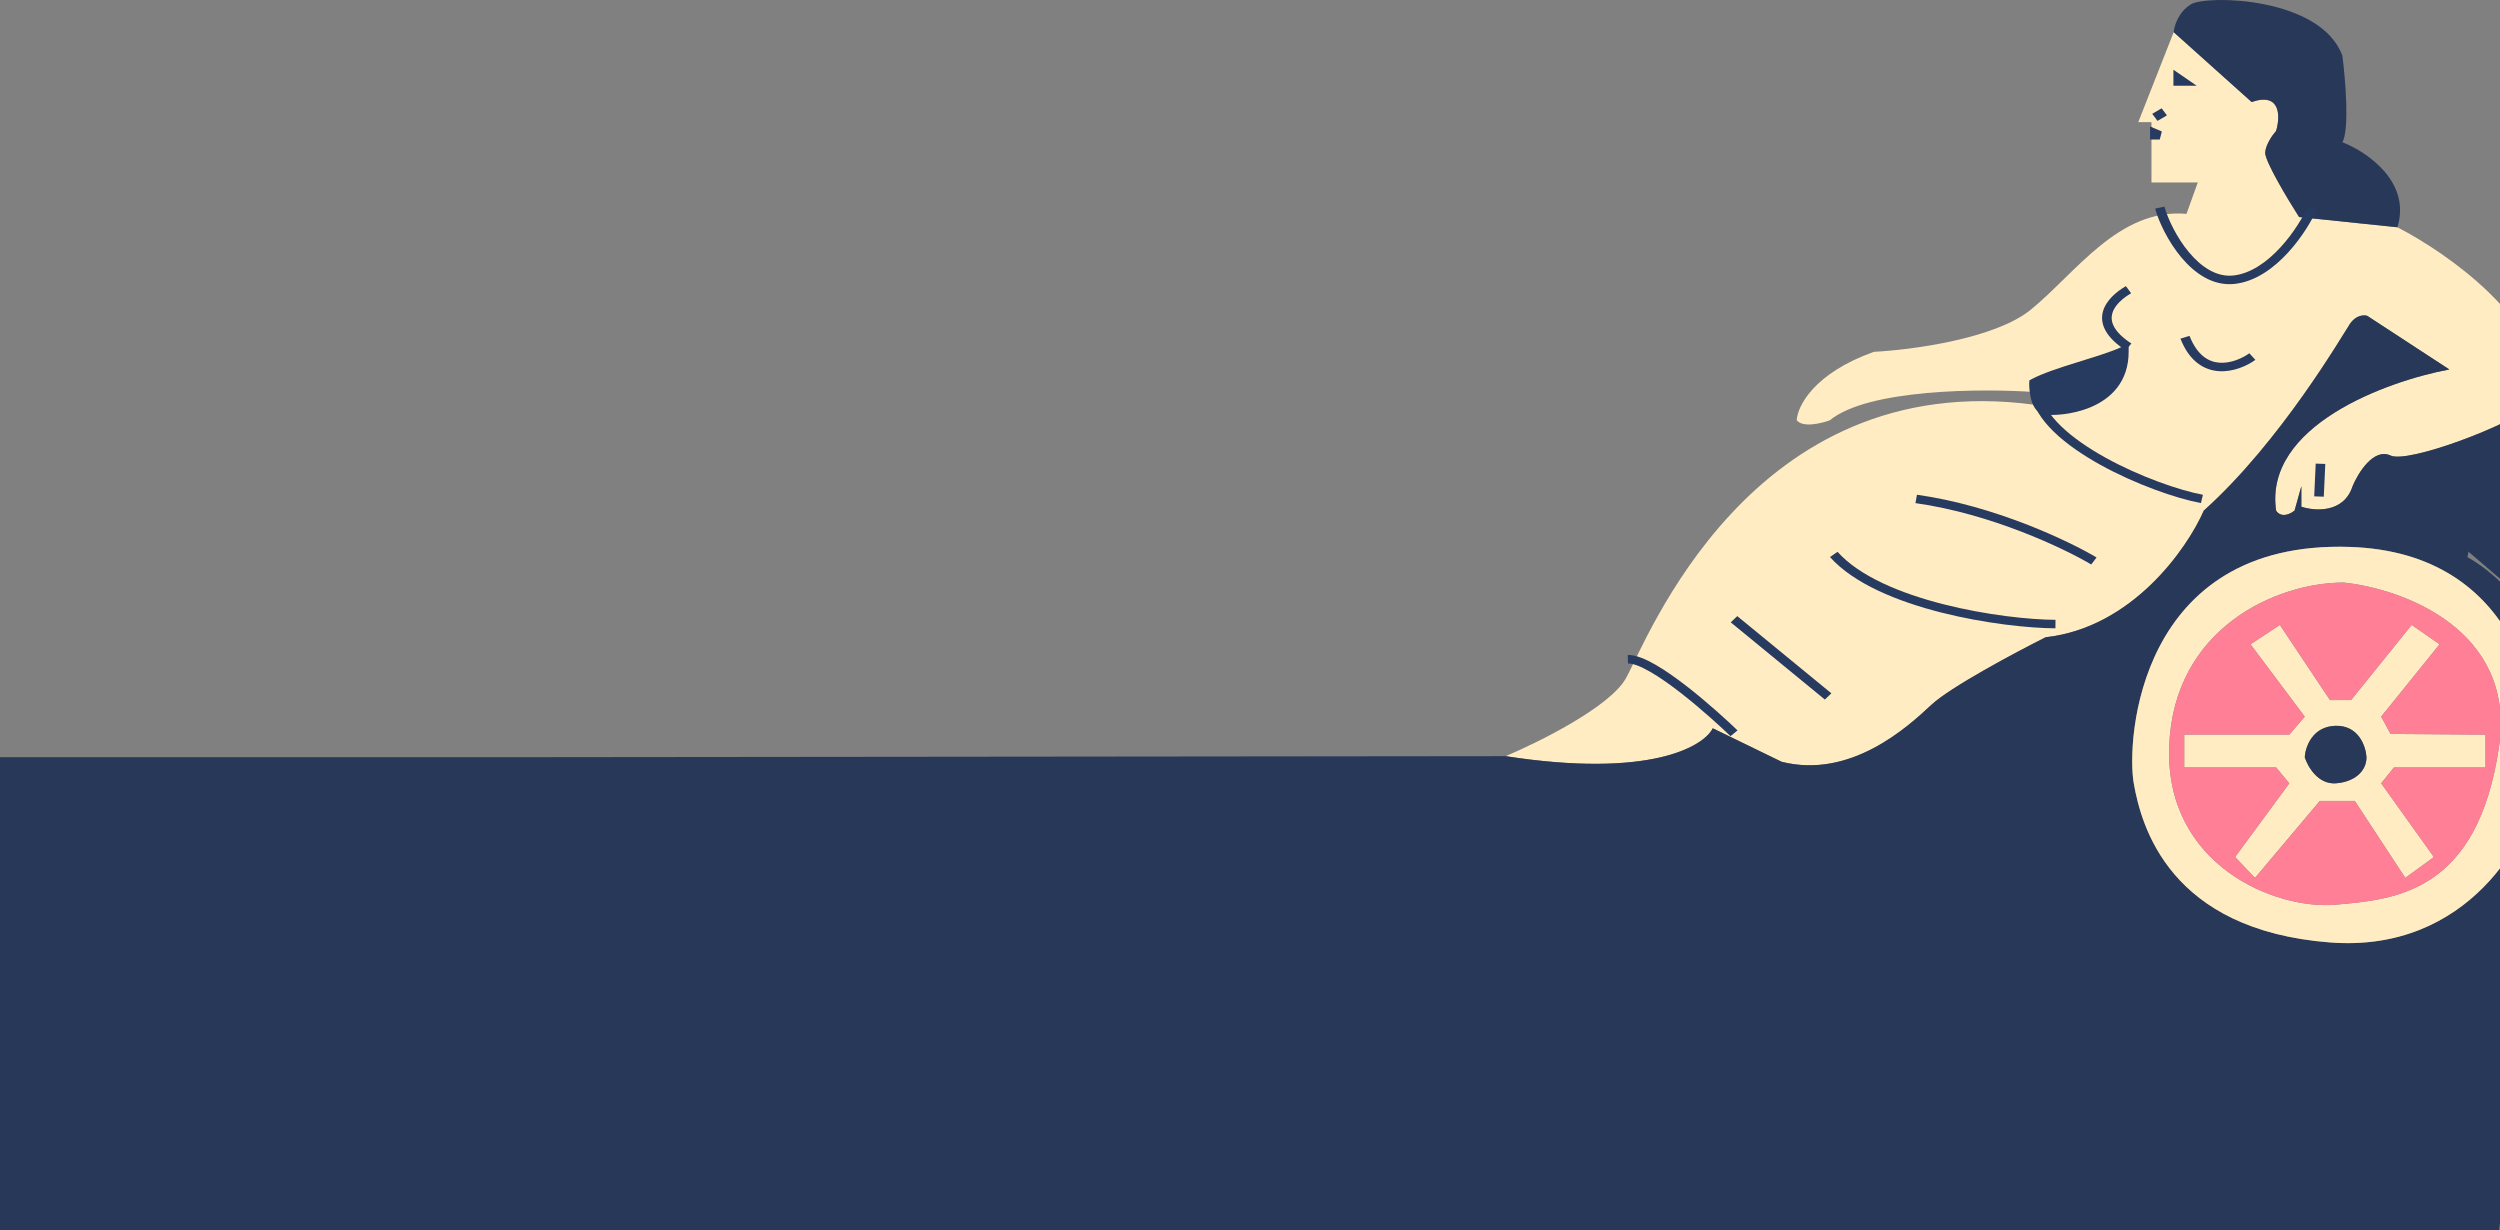 <svg width="1278" height="629" viewBox="0 0 1278 629" fill="none" xmlns="http://www.w3.org/2000/svg">
<rect x="0" y="0" width="1278" height="629" fill="#808080" stroke="none"/>
<path d="M769.69 386.546C786.694 379.391 822.782 361.439 831.098 346.866C841.493 328.649 894.431 187.423 1039.96 206.903V200.409C1013.21 198.546 954.838 198.822 935.434 214.839C931.071 216.462 921.574 218.734 918.494 214.839C918.815 207.744 927.157 190.814 957.957 179.848C977.015 178.886 1019.71 173.246 1038.04 158.384C1060.95 139.807 1083.08 106.259 1117.73 109.325L1123.51 93.273H1099.83V62.43H1093.09L1111.19 16.437L1151.04 52.15C1166.13 46.955 1165.67 59.845 1163.55 66.939C1161.82 68.863 1158.27 73.757 1157.97 77.942C1157.66 82.126 1169.39 101.69 1175.29 110.948L1225.54 116.179C1250.95 129.225 1301.03 164.336 1298.11 200.409C1297.46 202.59 1296.78 204.585 1296.07 206.416C1282.85 217.628 1230.86 236.991 1222.07 232.875C1213.45 228.835 1205.51 241.653 1202.63 248.567C1198.16 262.419 1183.31 261.313 1176.45 259.028V248.567L1172.98 261.012C1167.59 265.052 1164.45 262.695 1163.55 261.012C1157.24 217.724 1219.95 194.878 1252.1 188.866L1210.13 161.451C1208.47 160.91 1204.36 160.982 1201.28 165.599C1197.43 171.371 1165.86 225.841 1126.59 261.012C1118.05 280.551 1089.94 320.857 1045.74 325.763C1030.27 333.519 996.919 351.303 987.217 360.393C975.09 371.756 946.022 398.27 910.794 389.432L875.566 372.297C870.818 381.796 842.995 397.945 769.69 386.546Z" fill="#FFECC2"/>
<path d="M1111.19 16.437C1111.45 13.311 1113.58 6.084 1120.04 2.188C1128.13 -2.681 1186.46 -1.599 1197.43 28.522C1198.97 40.546 1201.13 66.218 1197.43 72.711C1209.81 77.521 1232.77 92.948 1225.54 116.179L1175.29 110.948C1169.39 101.69 1157.66 82.126 1157.97 77.942C1158.27 73.757 1161.82 68.863 1163.55 66.939C1165.67 59.845 1166.13 46.955 1151.04 52.15L1111.19 16.437Z" fill="#283859"/>
<path fill-rule="evenodd" clip-rule="evenodd" d="M1272.51 231.071L1261.34 284.82C1285.72 298.227 1328.29 344.521 1303.5 422.438L1277.51 629H769.69H259.891H73.028H-8V387.087H56.522H259.891L769.69 386.546C842.995 397.945 870.818 381.796 875.566 372.297L910.794 389.432C946.022 398.27 975.09 371.756 987.217 360.393C996.919 351.303 1030.27 333.519 1045.74 325.763C1089.94 320.857 1118.05 280.551 1126.59 261.012C1165.86 225.841 1197.43 171.371 1201.28 165.599C1204.36 160.982 1208.47 160.91 1210.13 161.451L1252.1 188.866C1219.95 194.878 1157.24 217.724 1163.55 261.012C1164.45 262.695 1167.59 265.052 1172.98 261.012L1176.45 248.567V259.028C1183.31 261.313 1198.16 262.419 1202.63 248.567C1205.51 241.653 1213.45 228.835 1222.07 232.875C1230.86 236.991 1282.85 217.628 1296.07 206.416C1289.18 224.132 1279.55 226.399 1272.51 231.071ZM1201.28 279.59C1287.83 282.475 1301.89 361.355 1298.11 400.434C1293.75 428.533 1261.63 487.239 1191.08 481.779C1109.03 475.429 1094.63 422.438 1090.78 400.434C1086.93 378.429 1093.09 275.982 1201.28 279.59Z" fill="#283859"/>
<path fill-rule="evenodd" clip-rule="evenodd" d="M1298.11 400.434C1301.89 361.355 1287.83 282.475 1201.28 279.59C1093.09 275.982 1086.93 378.429 1090.78 400.434C1094.63 422.438 1109.03 475.429 1191.08 481.779C1261.63 487.239 1293.75 428.533 1298.11 400.434ZM1277.51 381.676C1286.29 321.939 1228.17 300.873 1198.01 297.806C1163.74 297.806 1111 321.073 1108.88 381.676C1106.76 442.278 1163.16 465.185 1193.96 462.479L1194.27 462.453C1225.04 459.751 1266.57 456.103 1277.51 381.676Z" fill="#FFECC2"/>
<path fill-rule="evenodd" clip-rule="evenodd" d="M1163.55 392.318L1170.29 400.434L1142.57 438.13L1152.77 448.772L1185.88 409.452H1203.78L1229.58 448.772L1244.21 438.13L1217.26 400.434L1223.8 392.318H1270.58V375.544L1222.07 375.183L1217.26 366.345L1247.1 329.37L1232.85 319.45L1201.86 357.868H1191.08L1165.47 319.45L1150.46 329.37L1178.18 366.345L1170.29 375.544H1116.58V392.318H1163.55ZM1193.96 371.034C1205.82 370.746 1209.43 381.616 1209.75 387.087C1209.75 394.662 1203.05 399.857 1193.96 400.434C1184.88 401.011 1179.66 391.776 1178.18 387.087C1178.5 381.856 1182.11 371.323 1193.96 371.034Z" fill="#FFECC2"/>
<path d="M1209.75 387.087C1209.43 381.616 1205.82 370.746 1193.96 371.034C1182.11 371.323 1178.5 381.856 1178.18 387.087C1179.66 391.776 1184.88 401.011 1193.96 400.434C1203.05 399.857 1209.75 394.662 1209.75 387.087Z" fill="#283859"/>
<path fill-rule="evenodd" clip-rule="evenodd" d="M1198.01 297.806C1228.17 300.873 1286.29 321.939 1277.51 381.676C1266.57 456.103 1225.04 459.751 1194.27 462.453L1193.96 462.479C1163.16 465.185 1106.76 442.278 1108.88 381.676C1111 321.073 1163.74 297.806 1198.01 297.806ZM1170.29 400.434L1163.55 392.318H1116.58V375.544H1170.29L1178.18 366.345L1150.46 329.37L1165.47 319.45L1191.08 357.868H1201.86L1232.85 319.45L1247.1 329.37L1217.26 366.345L1222.07 375.183L1270.58 375.544V392.318H1223.8L1217.26 400.434L1244.21 438.13L1229.58 448.772L1203.78 409.452H1185.88L1152.77 448.772L1142.57 438.13L1170.29 400.434Z" fill="#FF8096"/>
<path d="M769.69 629H1277.51V722.5H-8V629H73.028H259.891H769.69Z" fill="#283859"/>
<path d="M1327 230.754L1271 222.183L1256.65 277.566L1290.95 306.906L1327 230.754Z" fill="#283859"/>
<path d="M1085.37 179.801C1074.6 184.739 1050.73 190.238 1040.14 195.882C1040.01 198.115 1040.66 208.581 1045.49 209.427C1051.52 210.485 1085.37 208.722 1085.37 179.801Z" fill="#273A5F"/>
<path d="M1084.08 177.601C1078.92 179.968 1070.51 182.505 1061.76 185.24C1053.2 187.911 1044.29 190.78 1038.7 193.759L1037.42 194.439L1037.35 195.754C1037.27 197.082 1037.42 200.48 1038.22 203.709C1038.63 205.323 1039.23 207.056 1040.17 208.502C1041.09 209.92 1042.6 211.445 1044.94 211.857C1046.87 212.195 1050.45 212.255 1054.63 211.768C1058.87 211.274 1063.97 210.19 1068.9 208.088C1073.85 205.983 1078.69 202.83 1082.29 198.181C1085.91 193.514 1088.17 187.482 1088.17 179.801V175.726L1084.08 177.601ZM1082.32 183.784C1081.71 188.606 1079.99 192.392 1077.67 195.379C1074.74 199.162 1070.75 201.805 1066.47 203.624C1062.19 205.446 1057.7 206.412 1053.9 206.855C1050.03 207.305 1047.13 207.189 1046.03 206.997C1045.97 206.986 1045.58 206.885 1045.03 206.033C1044.49 205.209 1044.04 204.028 1043.69 202.64C1043.21 200.698 1043.01 198.669 1042.95 197.316C1048.02 194.875 1055.65 192.403 1063.62 189.913C1070.18 187.863 1076.98 185.799 1082.32 183.784Z" fill="#273A5F"/>
<path d="M1115.81 41.666H1113.5V40.08L1115.81 41.666Z" fill="#273A5F"/>
<path d="M832.098 334.821L832.218 339.156C833.36 339.131 834.931 339.442 836.943 340.193C838.925 340.932 841.172 342.036 843.615 343.439C848.5 346.245 853.967 350.132 859.356 354.334C870.124 362.73 880.354 372.205 884.621 376.316L888.23 373.383C883.901 369.212 873.541 359.616 862.596 351.081C857.128 346.817 851.457 342.774 846.284 339.802C843.697 338.316 841.184 337.069 838.846 336.197C836.537 335.336 834.228 334.775 832.098 334.821ZM884.76 318.138L932.868 357.609L936.2 354.43L888.092 314.959L884.76 318.138ZM935.498 284.765C947.697 298.433 970.046 307.459 992.252 313.095C1014.56 318.755 1037.26 321.131 1050.74 321.191L1050.77 316.855C1037.75 316.797 1015.49 314.482 993.604 308.927C971.617 303.347 950.546 294.63 939.344 282.078L935.498 284.765ZM979.181 257.193C1017.97 262.626 1055.29 280.396 1069.03 288.569L1071.76 284.971C1057.66 276.58 1019.67 258.474 979.948 252.911L979.181 257.193ZM1038.13 200.662C1039.1 207.843 1043.65 214.648 1050.02 220.807C1056.4 226.984 1064.78 232.674 1073.74 237.636C1091.64 247.547 1112.28 254.763 1125.12 257.173L1126.13 252.932C1113.95 250.643 1093.83 243.645 1076.34 233.961C1067.61 229.126 1059.62 223.674 1053.64 217.881C1047.63 212.069 1043.79 206.076 1042.99 200.147L1038.13 200.662ZM1183.02 253.731L1187.92 253.907L1188.69 237.168L1183.79 236.991L1183.02 253.731ZM1114.65 173.122C1116.86 178.76 1119.77 182.778 1123.17 185.468C1126.59 188.179 1130.39 189.451 1134.18 189.73C1141.61 190.278 1148.72 186.998 1152.95 183.964L1149.87 180.594C1146.15 183.257 1140.27 185.828 1134.58 185.409C1131.81 185.205 1129.02 184.29 1126.43 182.239C1123.82 180.166 1121.3 176.847 1119.28 171.7L1114.65 173.122ZM1086.76 146.28C1082.06 148.994 1076.52 153.502 1074.99 159.386C1073.37 165.597 1076.42 172.387 1086.64 179.09L1089.56 175.607C1080.22 169.481 1078.75 164.259 1079.76 160.357C1080.86 156.128 1085.09 152.423 1089.44 149.91L1086.76 146.28ZM1179.8 105.371C1177.58 110.545 1172.6 119.023 1165.79 126.433C1158.92 133.91 1150.57 139.879 1141.69 140.833C1133.21 141.742 1125.41 136.635 1118.98 128.935C1112.63 121.337 1108.21 111.864 1106.45 105.617L1101.69 106.665C1103.59 113.398 1108.27 123.404 1115.04 131.512C1121.72 139.518 1131.04 146.343 1142.28 145.137C1153.1 143.976 1162.49 136.897 1169.6 129.168C1176.76 121.373 1181.99 112.485 1184.38 106.911L1179.8 105.371ZM1099.12 71.322H1104.07L1105.13 67.198L1099.12 64.659V71.322ZM1100.22 58.184L1102.92 61.799L1107.73 58.979L1105.03 55.365L1100.22 58.184ZM1111.05 43.834H1122.96L1111.05 35.653V43.834Z" fill="#273A5F"/>
</svg>
